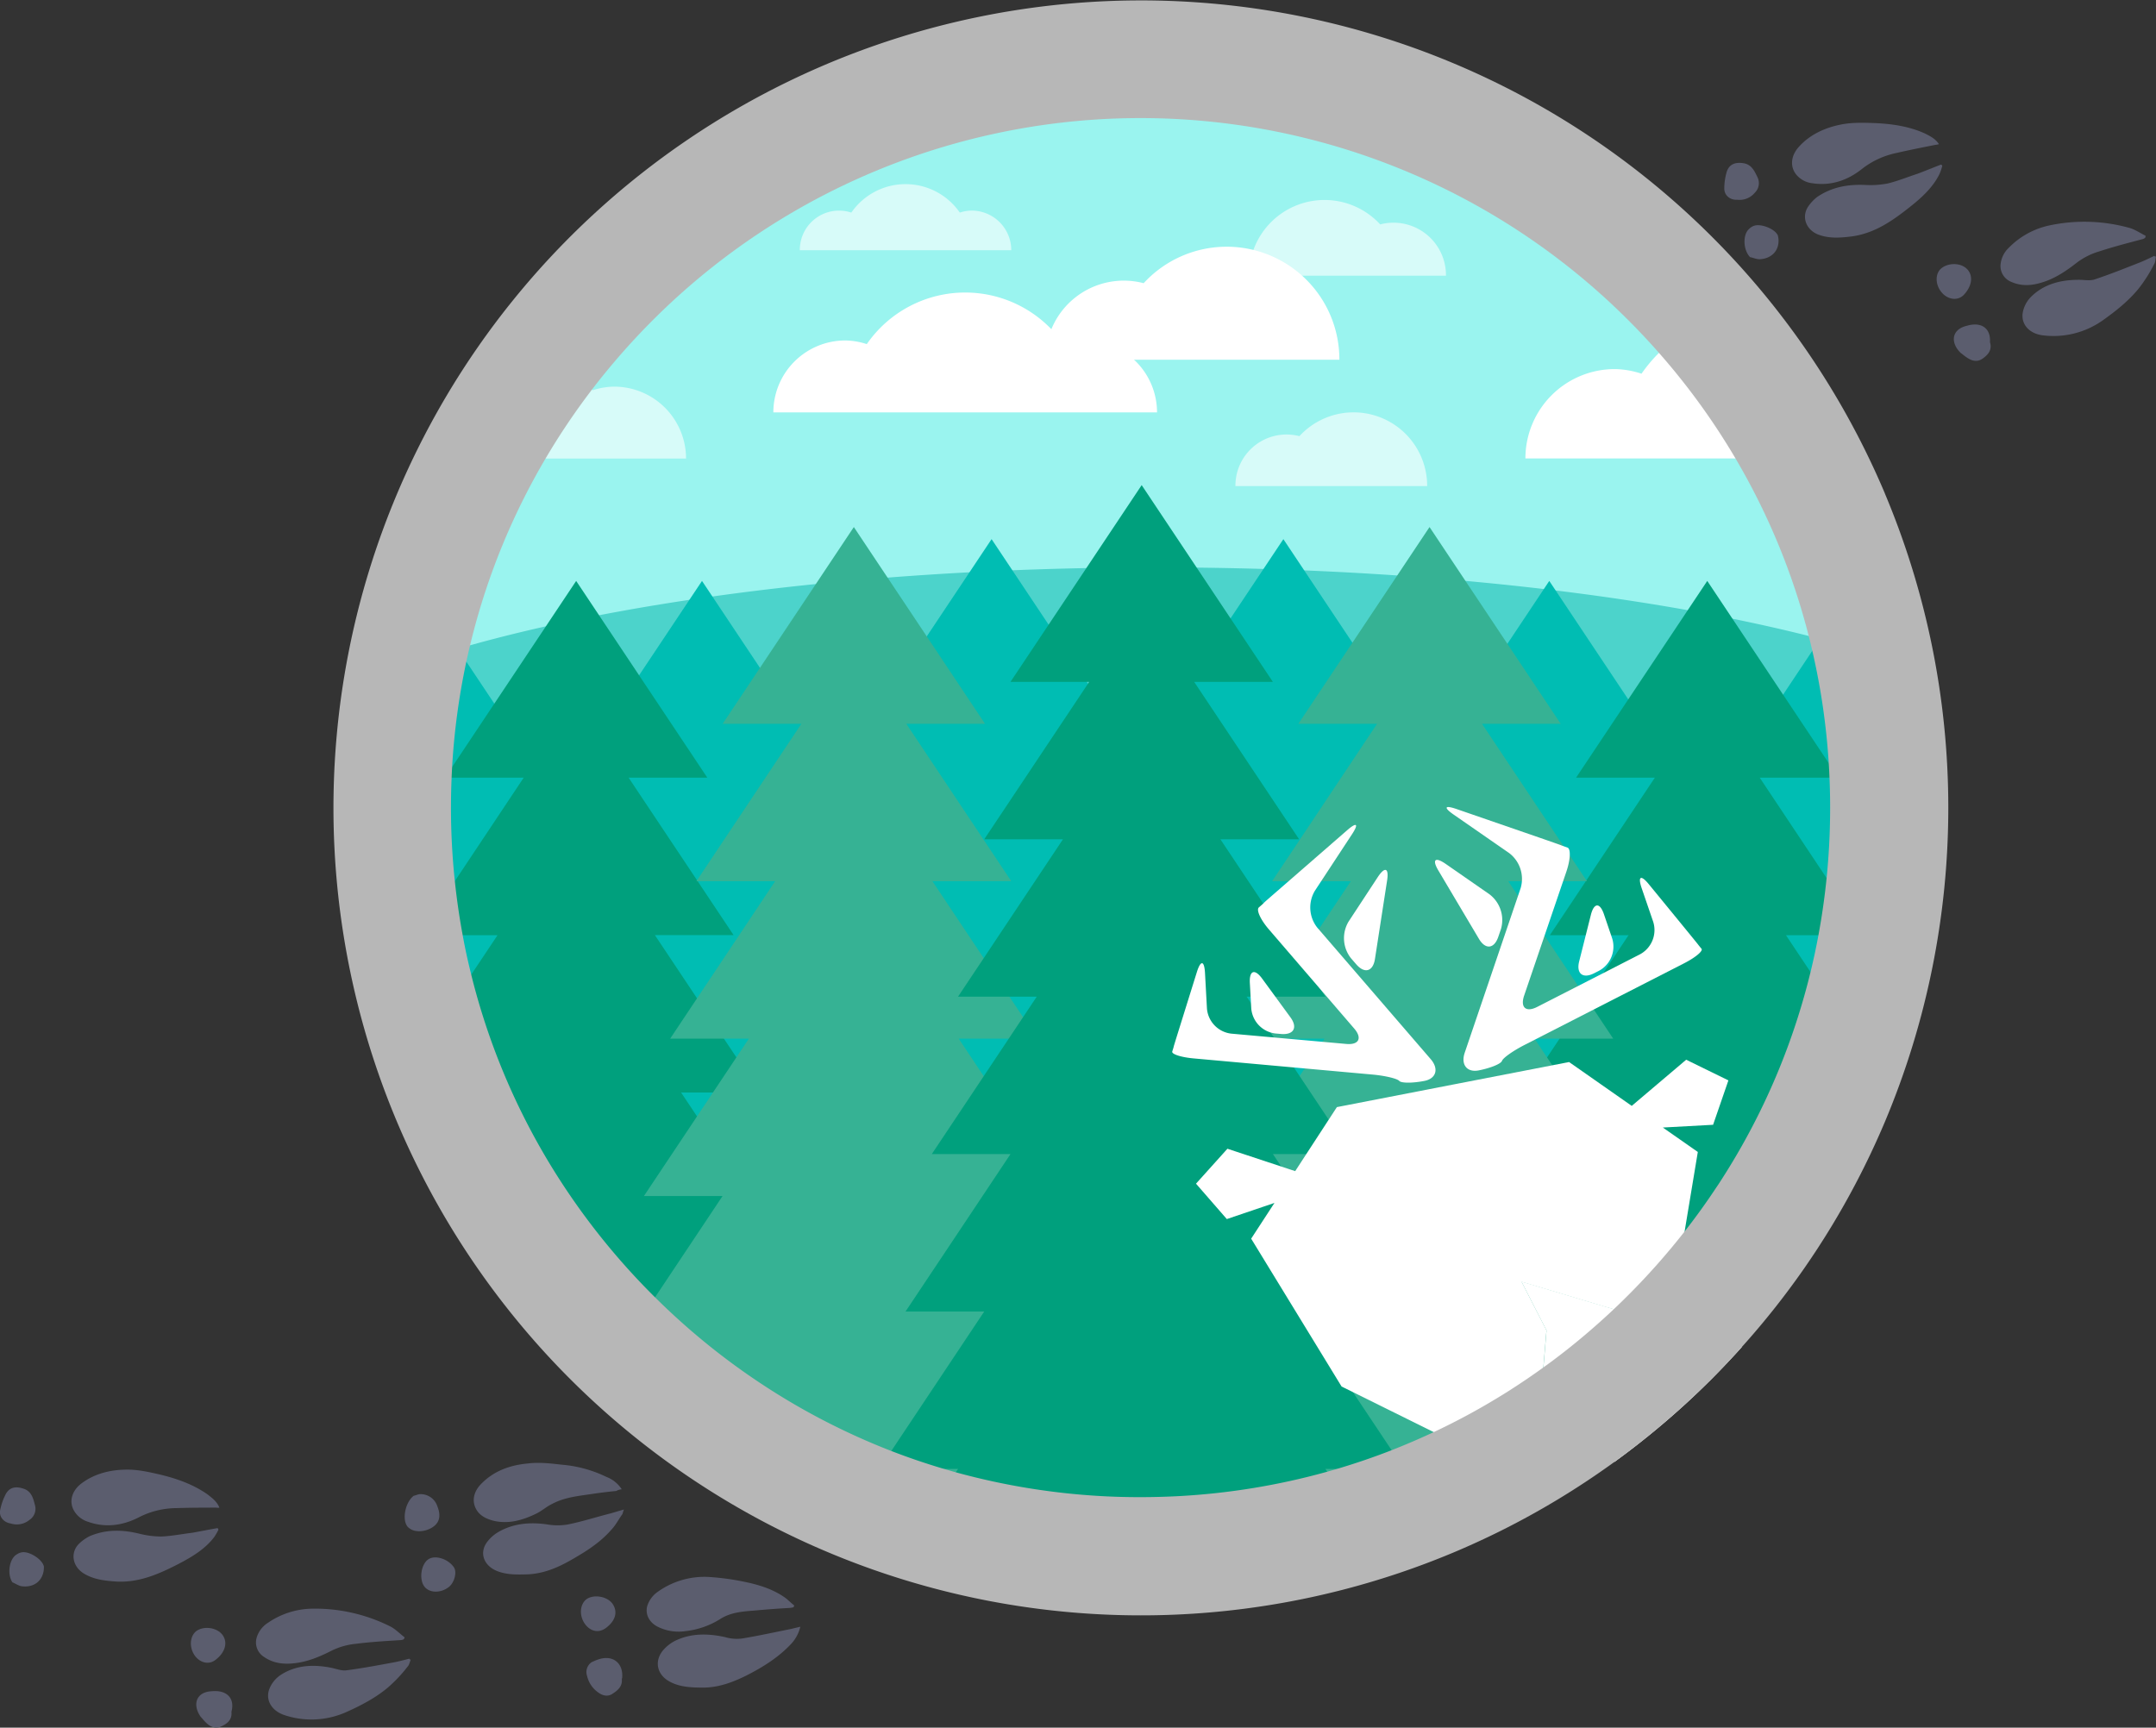 <svg id="Layer_1" data-name="Layer 1" xmlns="http://www.w3.org/2000/svg" viewBox="0 0 934.14 748.66"><rect x="0" y="0" width="934.14" height="748.66" fill="#333333" stroke="none"/><defs><style>.cls-1{fill:#9af4ef;}.cls-2{fill:#4cd3cb;}.cls-3{fill:#fff;}.cls-4{fill:#00bdb3;}.cls-5{fill:#00a07d;}.cls-6{fill:#36b294;}.cls-7{opacity:0.6;}.cls-8{fill:none;}.cls-9{fill:#b7b7b7;}.cls-10{fill:#5b5d6e;}</style></defs><title>lost</title><circle class="cls-1" cx="494.67" cy="350.5" r="332.5"/><path class="cls-2" d="M167.52,291.37a329.55,329.55,0,0,0,0,118.25c72.93,27.46,195.2,45.48,333.79,45.48,130,0,245.59-15.86,319.62-40.49a332.59,332.59,0,0,0,0-128.24c-74-24.63-189.63-40.49-319.62-40.49C362.72,245.89,240.45,263.91,167.52,291.37Z"/><path class="cls-3" d="M748.71,136.07a64.65,64.65,0,0,0-37.49,25.87,38.32,38.32,0,0,0-11.58-2,38.72,38.72,0,0,0-38.72,38.72H790.47A332.94,332.94,0,0,0,748.71,136.07Z"/><path class="cls-4" d="M732.81,582.44A331.26,331.26,0,0,0,826,377.57L813.54,358.9H827c.07-2.8.21-5.59.21-8.4,0-8-.38-15.87-.93-23.7L790.8,273.65,734,358.9h34.1l-45.47,68.21h34.1l-45.47,68.21h34.1l-45.47,68.21H734L721.64,582C725.37,582.11,729.08,582.31,732.81,582.44Z"/><path class="cls-4" d="M238.81,495.32h34.1l-45.47-68.21h34.1L216.07,358.9h34.1l-56.84-85.26L163.77,318c-1,10.7-1.6,21.53-1.6,32.5,0,2.82.14,5.6.21,8.4h8.22l-7.78,11.67a331.39,331.39,0,0,0,97.5,215.77l5.14.11-15.28-22.92h34.1Z"/><path class="cls-4" d="M372.8,523.52,360.48,542c31.62.82,63.23,2.85,94.09,3.44,15.64.3,31.4.66,47.2,1l-15.28-22.92h34.1l-45.47-68.21h34.1L463.74,387.1h34.1l-45.47-68.21h34.1l-56.84-85.26L372.8,318.89h34.1L361.43,387.1h34.1l-45.47,68.21h34.1l-45.47,68.21Z"/><path class="cls-4" d="M499.22,523.52,486.9,542c31.62.82,63.23,2.85,94.09,3.44,15.64.3,31.4.66,47.2,1L612.9,523.52H647l-45.47-68.21h34.1L590.16,387.1h34.1l-45.47-68.21h34.1l-56.84-85.26-56.84,85.26h34.1L487.85,387.1H522l-45.47,68.21h34.1l-45.47,68.21Z"/><polygon class="cls-4" points="725.69 319.33 551.51 295.49 359.59 307.41 304.17 296.96 226.9 337.05 272.92 495.32 618.4 495.32 725.69 360.89 725.69 319.33"/><path class="cls-4" d="M614.47,541.67l-12.32,18.48c31.62.82,63.23,2.85,94.09,3.44,15.64.3,31.4.66,47.2,1l-15.28-22.92h34.1l-45.47-68.21h34.1l-45.47-68.21h34.1L694,337h34.1l-56.84-85.26L614.47,337h34.1L603.1,405.26h34.1l-45.47,68.21h34.1l-45.47,68.21Z"/><path class="cls-4" d="M247.33,541.67,235,560.16c31.62.82,63.23,2.85,94.09,3.44,15.64.3,31.4.66,47.2,1L361,541.67h34.1l-45.47-68.21h34.1l-45.47-68.21h34.1L326.91,337H361l-56.84-85.26L247.33,337h34.1L236,405.26h34.1L224.6,473.46h34.1l-45.47,68.21Z"/><path class="cls-5" d="M796.37,490.24l-11.19-16.78h18.4q3-7.49,5.61-15.14l-35.38-53.06h34.1L762.45,337h34.1l-56.84-85.26L682.87,337H717L671.5,405.26h34.1l-45.47,68.21h34.1l-45.47,68.21h34.1L637.4,609.88h34.1l-23.88,35.83A333.75,333.75,0,0,0,796.37,490.24Z"/><path class="cls-5" d="M193,490.24l11.19-16.78h-18.4q-3-7.49-5.61-15.14l35.38-53.06h-34.1L226.9,337h-34.1l56.84-85.26L306.47,337h-34.1l45.47,68.21h-34.1l45.47,68.21H295.1l45.47,68.21h-34.1l45.47,68.21h-34.1l23.88,35.83A333.75,333.75,0,0,1,193,490.24Z"/><path class="cls-6" d="M703,609.59l-15.4-23.1h34.1l-45.47-68.21h34.1l-45.47-68.21h34.1l-45.47-68.21h34.1l-45.47-68.21h34.1l-56.84-85.26-56.84,85.26h34.1l-45.47,68.21h34.1l-45.47,68.21h34.1l-45.47,68.21h34.1L517,586.5h34.1l-45.47,68.21h34.1l-18.07,27.11A330.83,330.83,0,0,0,703,609.59Z"/><path class="cls-6" d="M286.29,609.59l15.4-23.1h-34.1l45.47-68.21H279l45.47-68.21h-34.1l45.47-68.21h-34.1l45.47-68.21h-34.1l56.84-85.26,56.84,85.26h-34.1l45.47,68.21H404l45.47,68.21h-34.1l45.47,68.21h-34.1l45.47,68.21H438.1l45.47,68.21H449.47l18.07,27.11A330.83,330.83,0,0,1,286.29,609.59Z"/><path class="cls-3" d="M453,155.89a33.91,33.91,0,0,1,42.52-33.17,48.83,48.83,0,0,1,84.8,33.17Z"/><g class="cls-7"><path class="cls-3" d="M535.28,210.68A22.14,22.14,0,0,1,563,189a31.88,31.88,0,0,1,55.36,21.65H535.28Z"/></g><g class="cls-7"><path class="cls-3" d="M626.5,119.48A22.74,22.74,0,0,0,598,97.24a32.75,32.75,0,0,0-56.86,22.24Z"/></g><path class="cls-3" d="M470.14,147.54a30.84,30.84,0,0,0-9.32,1.58,51.82,51.82,0,0,0-85.26,0,30.84,30.84,0,0,0-9.32-1.58,31.17,31.17,0,0,0-31.17,31.17H501.31A31.17,31.17,0,0,0,470.14,147.54Z"/><g class="cls-7"><path class="cls-3" d="M421,91.25a17,17,0,0,0-5.14.87,28.56,28.56,0,0,0-47,0,17,17,0,0,0-22.32,16.31h91.62A17.18,17.18,0,0,0,421,91.25Z"/></g><path class="cls-5" d="M562.87,568.31H597l-45.47-68.21h34.1L540.14,431.9h34.1l-45.47-68.21h34.1L517.4,295.48h34.1l-56.84-85.26-56.84,85.26h34.1l-45.47,68.21h34.1L415.09,431.9h34.1l-45.47,68.21h34.1l-45.47,68.21h34.1L381,636.53h34.1l-20.7,31.05a333.72,333.72,0,0,0,200.56,0l-20.7-31.05h34.1Z"/><g class="cls-7"><path class="cls-3" d="M297.25,198.71a31.17,31.17,0,0,0-31.17-31.17,30.84,30.84,0,0,0-9.32,1.58A52.1,52.1,0,0,0,230,149.33a332.58,332.58,0,0,0-31.11,49.37Z"/></g><path class="cls-3" d="M617.15,468.4c-5.11,1-10,1-10.88,0s-6.08-2.25-11.55-2.75l-77.52-7c-5.48-.49-9.66-1.85-9.29-3s.66-2.12.63-2.13,1.3-4.31,2.94-9.56l7.1-22.75c1.64-5.25,3.22-5.05,3.52.44l.84,15.38a11.94,11.94,0,0,0,10.5,10.88l49.87,4.47c5.48.49,7-2.52,3.43-6.68l-37-43c-3.59-4.17-5.53-8.44-4.3-9.49s2.21-1.93,2.2-2,3.37-3,7.52-6.61l28.57-24.86c4.15-3.61,5.07-2.8,2.05,1.79L569.71,386a14.07,14.07,0,0,0,1,15.93L619.92,459C623.5,463.19,622.26,467.41,617.15,468.4Z"/><path class="cls-3" d="M601,381.53c.84-5.44-.95-6.12-4-1.52l-12.7,19.35a14,14,0,0,0,1.07,15.91l2.28,2.63c3.61,4.15,7.24,3.1,8.08-2.33Z"/><path class="cls-3" d="M546.87,424.09c-3.24-4.44-5.65-3.58-5.34,1.91l.61,11a11.91,11.91,0,0,0,10.52,10.85l2.39.21c5.48.47,7.31-2.77,4.07-7.21Z"/><path class="cls-3" d="M737.22,411.13c.78.94-2.59,3.76-7.48,6.27l-69.28,35.45c-4.9,2.51-9.26,5.6-9.69,6.87s-5,3.13-10.07,4.12-7.84-2.46-6.07-7.67l24.24-71.35a14.07,14.07,0,0,0-5-15.16l-24-16.64c-4.52-3.13-4-4.23,1.23-2.43l35.8,12.36c5.2,1.8,9.45,3.29,9.45,3.32s1.24.47,2.77,1,1.33,5.2-.44,10.41L660.38,431.4c-1.77,5.21.79,7.42,5.69,4.91l44.57-22.81a11.94,11.94,0,0,0,5.67-14l-5-14.58c-1.78-5.2-.38-6,3.1-1.73l15.1,18.44c3.48,4.26,6.32,7.75,6.3,7.76S736.44,410.19,737.22,411.13Z"/><path class="cls-3" d="M623.2,377.21c-2.81-4.73-1.41-6,3.11-2.9l19,13.19a14,14,0,0,1,5,15.16L649.16,406c-1.79,5.2-5.55,5.59-8.36.86Z"/><path class="cls-3" d="M689.29,396.44c1.35-5.33,3.9-5.44,5.67-.23l3.56,10.45a11.91,11.91,0,0,1-5.69,14l-2.14,1.09c-4.9,2.49-7.82.16-6.47-5.17Z"/><path class="cls-3" d="M742.24,487.41l-21.78,1.19,15.16,10.59L723.31,573.3l-1.32.91-.29-.08L711.36,571l-12.21-3.65L695,566.14l-9.37-2.8-14.07-4.21-.26-.08-12-3.57,3.62,7.06,2.61,5.09,4.52,8.81h0l-3,35.65,15.73-10.85,5.69,11.1-12.47,14h0l-.4.44.53-4a7.85,7.85,0,0,0-4.39-8.12l-10.44-5a7.79,7.79,0,0,0-4.8-.65,7.91,7.91,0,0,0-4.21,2.39l-7.8,8.55a7.85,7.85,0,0,0-1,9.18l2,3.47-64.22-31.78L542.1,536.76l10.09-15.49-20.64,7L518.2,512.93l13.61-15.14,29.36,9.71,18.07-27.75,50.3-9.77,50.3-9.76,27.15,19,23.59-20,18.29,8.95Z"/><polygon class="cls-3" points="694.98 566.14 678.63 593.09 667.09 612.1 670.08 576.45 670.08 576.44 671.54 559.13 685.61 563.34 694.98 566.14"/><polygon class="cls-3" points="721.99 574.21 682.82 601.25 667.09 612.1 678.63 593.09 694.98 566.14 699.15 567.39 711.36 571.04 721.7 574.13 721.99 574.21"/><polygon class="cls-3" points="671.28 559.05 671.54 559.13 670.08 576.44 665.56 567.63 662.95 562.54 659.33 555.48 671.28 559.05"/><polygon class="cls-3" points="723.31 573.3 722.39 574.33 688.51 612.35 682.82 601.25 721.99 574.21 723.31 573.3"/><path class="cls-3" d="M673.59,622.55l-.37,3.28-.71,6.33a6.56,6.56,0,0,1-5.21,5.7l-5,1-4.45.91a6.56,6.56,0,0,1-7-3.19l-3.13-5.51L646,628.2a6.57,6.57,0,0,1,.87-7.67l6.53-7.14a6.57,6.57,0,0,1,7.56-1.55l8.81,4A6.57,6.57,0,0,1,673.59,622.55Z"/><line class="cls-8" x1="623.83" y1="467.51" x2="605.25" y2="471.11"/><path class="cls-3" d="M754.68,583.74q-6.3,7-13,13.75a351.3,351.3,0,0,1-42.26,36.08l-7.78-15.16,0-.07h0l-3.07-6-5.69-11.1-4.19-8.16-2.93-5.72-5.62-10.92h0l-4.52-8.81-2.61-5.09-3.62-7.06,12,3.57.26.08,14.07,4.21,9.37,2.8,4.17,1.25L711.36,571l10.34,3.09.29.08.4.12L726,575.4l10.55,3.07.08,0Z"/><path class="cls-9" d="M816.65,213.76A349.91,349.91,0,1,0,630.41,672.48q10.09-4.27,19.86-9.13a349.74,349.74,0,0,0,91.39-65.86q6.72-6.72,13-13.75a347.18,347.18,0,0,0,49.47-71.06q6.78-12.91,12.5-26.44a351,351,0,0,0,0-272.48ZM479.39,648.43A300.64,300.64,0,0,1,414.11,638c-1.71-.48-3.41-1-5.1-1.47q-11.6-3.42-22.84-7.77a296.29,296.29,0,0,1-39.67-18.88,299.57,299.57,0,0,1-62.69-47.71l-.15-.14-.76-.76-.39-.39a300.94,300.94,0,0,1-44.35-56.61,295.08,295.08,0,0,1-34-81.95c-.07-.3-.15-.6-.21-.9q-2-8-3.48-16.16-2.16-11.61-3.4-23.45A302.47,302.47,0,0,1,195.39,350q0-6.5.28-13c.06-1.56.14-3.11.23-4.66a299.9,299.9,0,0,1,6.16-45.66q.77-3.55,1.62-7.08a294.63,294.63,0,0,1,32.71-80.94,297.91,297.91,0,0,1,20.14-29.9,303.72,303.72,0,0,1,26.37-30.08,298.78,298.78,0,0,1,422.54,0q6.93,6.93,13.34,14.22a298.6,298.6,0,0,1,33.17,45.76,294.6,294.6,0,0,1,31.71,76.88q.83,3.21,1.56,6.43a297.92,297.92,0,0,1,7.12,48.71q.21,3.15.33,6.32.28,6.45.28,13a302.71,302.71,0,0,1-1.53,30.51q-1.26,12.49-3.54,24.75-1.48,8-3.42,15.95c-.35,1.42-.7,2.85-1.07,4.26a295.18,295.18,0,0,1-38.49,87.21c-.32.5-.65,1-1,1.49q-6.59,10-14,19.48a304.41,304.41,0,0,1-24.46,27.62l-.36.35c-.64.65-1.28,1.28-1.93,1.91l-.2.2c-1.25,1.23-2.52,2.44-3.8,3.66q-5.31,5-10.83,9.73-6.18,5.32-12.62,10.25c-2.3,1.77-4.62,3.51-7,5.19q-6.68,4.84-13.6,9.27c-.43.29-.86.56-1.3.84q-5.52,3.5-11.17,6.74c-.27.16-.54.32-.82.47-.79.46-1.58.9-2.37,1.34q-2.19,1.23-4.39,2.4-6.87,3.69-13.93,7-9,4.2-18.18,7.81-11.61,4.53-23.6,8.08l-4.29,1.24a299.33,299.33,0,0,1-65.19,10.62q-7.83.39-15.72.4Q486.74,648.78,479.39,648.43Z"/><g id="grzHuT.tif"><path class="cls-10" d="M95.05,653.33c-1-2.66-3.19-4.23-5.14-5.76-6-4.2-12.8-6.67-20-8.45-4.83-1.13-9.84-2.3-14.79-2.28-7.12,0-14.1,1.67-19.84,6-4.23,3.19-5.54,8-3.09,12a10.64,10.64,0,0,0,6,4.62c7.39,2.62,14.76,1.67,21.64-1.78a36.21,36.21,0,0,1,16.56-4.16c5.78-.19,11.52-.2,17.25-.21A4.85,4.85,0,0,0,95.05,653.33Z"/><path class="cls-10" d="M269.38,645.37a13.63,13.63,0,0,0-6.63-5.37,54.35,54.35,0,0,0-19.3-5.29c-5-.57-10-1.15-14.88-.52-7.51.71-14.5,3.14-20,8.75-3.26,3.26-4.14,7.17-2.5,10.58,1.5,3.18,4.47,4.59,7.6,5.44,6.67,1.63,12.91-.22,18.85-3.14,2.29-1.15,4.37-3,6.66-4.1,5.57-3,11.82-3.48,17.81-4.41,3.29-.48,6.77-.91,10-1.21A5.68,5.68,0,0,1,269.38,645.37Z"/><path class="cls-10" d="M177.33,718.76c-2.56.68-5.12,1.36-7.81,1.81-6.45,1.2-12.91,2.39-19.26,3.22-2.27.36-4.75-.71-7-1.13-7.5-1.46-14.91-1.12-21.39,3a12.92,12.92,0,0,0-4.89,5.58c-2.38,5.08.56,10.23,6.57,12.08A36.92,36.92,0,0,0,150,741.92c6.31-2.82,12.53-6.05,17.9-10.51a61.63,61.63,0,0,0,8.62-9.1c.8-.77,1-2.11,1.46-3.16C177.59,719.23,177.46,719,177.33,718.76Z"/><path class="cls-10" d="M346.75,704.92c-1.49.38-2.74.63-3.81.93-7.11,1.41-14.26,3-21.5,4.19a18.15,18.15,0,0,1-7.34-.63c-7.45-1.65-14.94-1.72-21.82,1.73a17.24,17.24,0,0,0-5,4c-3.85,4.68-2.64,10.35,2.47,13.33,4.43,2.6,9.51,2.8,14.64,2.83,6.7.06,12.86-2.21,18.8-5.13,7.34-3.72,14.24-8,19.88-14.12A16.33,16.33,0,0,0,346.75,704.92Z"/><path class="cls-10" d="M270.34,654.13c-2.14.6-3.86,1.12-5.59,1.63-6.37,1.61-12.66,3.65-18.93,4.89a27.06,27.06,0,0,1-9.06-.11c-7.24-1-14.33-.37-20.65,3.23a16.54,16.54,0,0,0-5.24,4.69c-3.25,4.64-1.15,10,4.35,12.26,4.26,1.76,8.84,1.63,13.42,1.5,6.8-.31,12.83-2.81,18.68-6.15,6.32-3.6,12.51-7.44,17.4-13,1.94-2,3.2-4.46,4.82-6.78C269.79,656.15,269.81,655.37,270.34,654.13Z"/><path class="cls-10" d="M94.21,662.19c-3.53.61-7.29,1.36-10.82,2-4.5.55-9.1,1.46-13.49,1.64a39.45,39.45,0,0,1-9.36-1.18c-7.4-1.83-14.48-2-21.62,1A18.26,18.26,0,0,0,34,669.2c-3.65,3.94-2.49,9.79,2.44,12.73,4.24,2.55,9,3.07,13.89,3.41,9.93.55,18.48-3.24,27-7.62,5.75-3,11.43-6.36,15.43-11.58a25.39,25.39,0,0,0,1.88-3.24Q94.48,662.26,94.21,662.19Z"/><path class="cls-10" d="M175.31,709.52c-2-1.52-3.81-3.42-6-4.62A72.88,72.88,0,0,0,135,697.1a34.67,34.67,0,0,0-18.87,6.1,11.45,11.45,0,0,0-5,6.73,7.39,7.39,0,0,0,3.15,8c4.14,2.91,8.76,3.39,13.67,2.76,5.52-.66,10.65-2.81,15.7-5.38a30.25,30.25,0,0,1,10.7-3c6.35-.83,13-1.19,19.41-1.6a4.17,4.17,0,0,0,1.07-.3A1.72,1.72,0,0,0,175.31,709.52Z"/><path class="cls-10" d="M344.13,695.7c-1.64-1.24-3-2.8-4.68-3.85-5-3.35-10.84-5.15-16.64-6.34A108.87,108.87,0,0,0,307,683.35a34.78,34.78,0,0,0-22.39,6.71,11.75,11.75,0,0,0-4.25,6.15c-.77,3.54,1,7,4.89,8.85a20.15,20.15,0,0,0,11.57,1.79,35.59,35.59,0,0,0,15.29-5.3c4.55-2.9,9.78-3.25,14.83-3.64,4.87-.45,9.91-.84,14.73-1.1a10.22,10.22,0,0,0,2.27-.36C343.8,696.2,344,696.07,344.13,695.7Z"/><path class="cls-10" d="M256.37,720.27a5.16,5.16,0,0,0-2,6,12,12,0,0,0,5.11,7.33c1.82,1.29,4.08,1.71,6.05.28,1.92-1.25,3.95-2.87,3.92-5.65a2.42,2.42,0,0,1,.12-1.15c.56-6.37-4-10-10-8.09C258.19,719.38,257.25,719.92,256.37,720.27Z"/><path class="cls-10" d="M87,744c.77.8,1.49,1.79,2.44,2.64,1.72,1.66,3.83,2.63,6.3,1.53s4.68-2.67,4.57-5.86a2.42,2.42,0,0,1,.12-1.15c1.19-5.8-2.71-8.85-8.6-8.29C84.84,733.14,83.28,738.84,87,744Z"/><path class="cls-10" d="M12.76,658.64a5.77,5.77,0,0,0,2.37-6.47c-.77-3-1.53-6-5-7.09-3.07-1-5.72-.78-7.49,2.1a25.77,25.77,0,0,0-2.57,7.2c-.57,2.81,1.5,5.35,4.54,5.79A8.63,8.63,0,0,0,12.76,658.64Z"/><path class="cls-10" d="M179.29,648.15c-3.48,2.6-4.93,9.32-3.24,12.55a3.43,3.43,0,0,0,1.35,1.56c2.59,2.09,7.69,1.51,10.75-1,2.54-2.07,2.75-5,1.35-8.52a7.6,7.6,0,0,0-7.65-5.26C180.83,647.58,179.89,648.12,179.29,648.15Z"/><path class="cls-10" d="M5.36,685.67c1.42.59,2.74,1.54,4.08,1.71,5.35.68,9.16-2.43,9.56-7.46,0-.6.12-1.15-.15-1.62-1-2.84-6.06-6-9.12-5.66a5.41,5.41,0,0,0-2.43.92C4,675.42,3,682.05,5.36,685.67Z"/><path class="cls-10" d="M84.54,717.65c2.34,3,6.06,3.84,8.84,1.63,4.23-3.19,5.44-7.6,3-10.85s-8.19-4-11.43-1.55C82.1,709.27,81.94,714.17,84.54,717.65Z"/><path class="cls-10" d="M185.32,675.89c-3,2.34-3.76,8.66-1.42,11.67,2.2,2.78,6.92,2.88,10.4.28,2.73-2,3.85-6.85,2.23-8.87C193.8,675.25,188.1,673.69,185.32,675.89Z"/><path class="cls-10" d="M253.55,703.88c2.47,3.25,6.06,3.84,9.08,1.5,4.23-3.19,5.11-7.1,2.69-10.53-2.47-3.25-8.37-4.07-11.38-1.74C251.1,695.5,250.94,700.4,253.55,703.88Z"/></g><g id="grzHuT.tif-2" data-name="grzHuT.tif"><path class="cls-10" d="M840.08,62.46c-1.54-2.41-3.94-3.54-6.15-4.66-6.66-3-13.84-4.09-21.27-4.45-5-.18-10.1-.37-15,.61-7,1.39-13.51,4.35-18.31,9.73-3.54,3.94-3.91,8.88-.73,12.37a10.64,10.64,0,0,0,6.82,3.37c7.75,1.15,14.81-1.19,20.89-5.9a36.21,36.21,0,0,1,15.45-7.26c5.64-1.3,11.27-2.41,16.89-3.52A4.85,4.85,0,0,0,840.08,62.46Z"/><path class="cls-10" d="M933.39,110.87c-2.38,1.16-4.76,2.32-7.32,3.28-6.1,2.41-12.21,4.83-18.29,6.86-2.16.8-4.79.22-7.09.24-7.65,0-14.85,1.76-20.4,7.09a12.92,12.92,0,0,0-3.73,6.41c-1.36,5.44,2.51,9.93,8.77,10.59a36.92,36.92,0,0,0,25.71-6.5c5.65-4,11.13-8.35,15.55-13.75a61.63,61.63,0,0,0,6.71-10.59c.64-.91.55-2.25.82-3.38C933.74,111.28,933.57,111.07,933.39,110.87Z"/><path class="cls-10" d="M841,71.32c-3.34,1.28-6.89,2.74-10.24,4-4.31,1.4-8.65,3.18-12.93,4.2a39.45,39.45,0,0,1-9.41.64c-7.62-.37-14.59.83-21,5.13a18.26,18.26,0,0,0-4.15,4.47c-2.82,4.57-.56,10.09,4.84,12,4.65,1.68,9.46,1.28,14.29.68,9.85-1.37,17.51-6.73,25-12.67,5.08-4,10-8.43,12.92-14.33a25.39,25.39,0,0,0,1.22-3.54Q841.24,71.34,841,71.32Z"/><path class="cls-10" d="M929.64,102.18c-2.21-1.12-4.39-2.62-6.82-3.37a72.88,72.88,0,0,0-35.09-1.08,34.67,34.67,0,0,0-17.34,9.61,11.45,11.45,0,0,0-3.62,7.57,7.39,7.39,0,0,0,4.62,7.22c4.63,2.06,9.24,1.64,13.95.08,5.29-1.71,9.91-4.81,14.38-8.3a30.25,30.25,0,0,1,9.93-5c6.08-2,12.5-3.66,18.74-5.3a4.17,4.17,0,0,0,1-.5A1.72,1.72,0,0,0,929.64,102.18Z"/><path class="cls-10" d="M849.6,153c.91.64,1.8,1.47,2.9,2.13,2,1.3,4.26,1.85,6.48.29s4.08-3.52,3.36-6.63a2.42,2.42,0,0,1-.11-1.15c.06-5.92-4.36-8.16-10-6.48C845.39,142.75,845,148.64,849.6,153Z"/><path class="cls-10" d="M760.34,83.49a5.77,5.77,0,0,0,1.08-6.8c-1.32-2.77-2.65-5.55-6.24-6-3.22-.43-5.76.34-6.95,3.5a25.77,25.77,0,0,0-1.14,7.56c0,2.87,2.5,5,5.57,4.81A8.63,8.63,0,0,0,760.34,83.49Z"/><path class="cls-10" d="M758.26,111.43c1.51.3,3,1,4.33.9,5.38-.36,8.53-4.15,7.94-9.16-.15-.58-.11-1.15-.46-1.56-1.53-2.6-7.1-4.73-10-3.8a5.41,5.41,0,0,0-2.2,1.37C755,101.63,755.24,108.34,758.26,111.43Z"/><path class="cls-10" d="M842.12,127.6c2.87,2.51,6.69,2.6,9-.1,3.54-3.94,3.88-8.5.83-11.22s-8.81-2.37-11.52.67C838.11,119.85,838.9,124.68,842.12,127.6Z"/></g></svg>